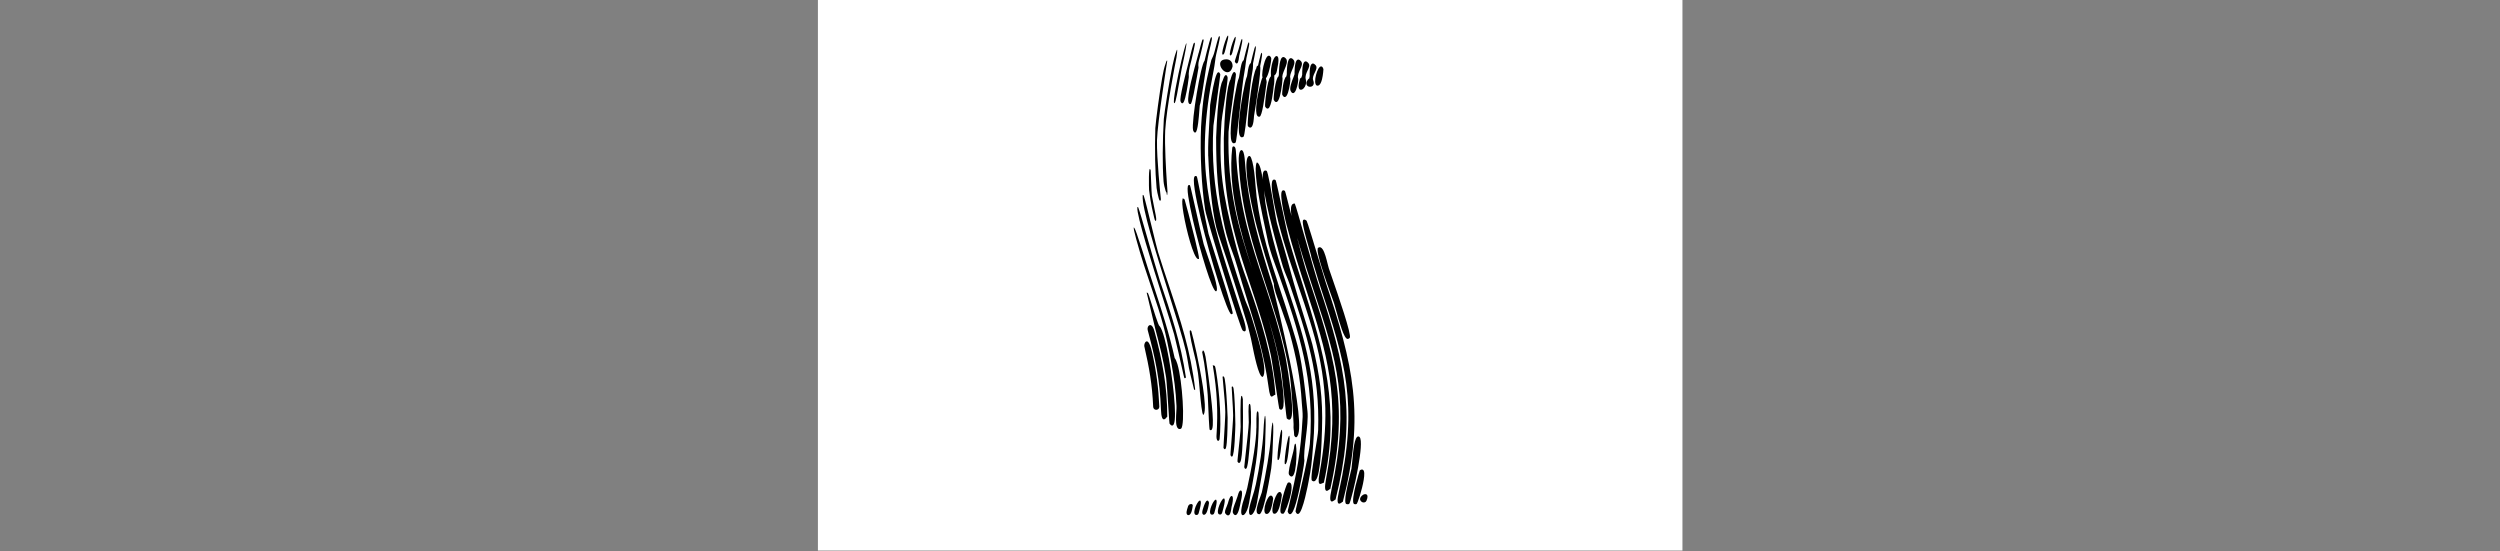 <svg xmlns="http://www.w3.org/2000/svg" xmlns:xlink="http://www.w3.org/1999/xlink" width="2640" zoomAndPan="magnify" viewBox="0 0 1980 436.5" height="582" preserveAspectRatio="xMidYMid meet" version="1.2"><rect x="0" y="0" width="1980" height="436.5" fill="#808080" stroke="none"/><defs><clipPath id="56c8726bd2"><path d="M 647.785 0 L 1332.5 0 L 1332.5 436 L 647.785 436 Z M 647.785 0 "/></clipPath></defs><g id="147b4f92a4"><g clip-rule="nonzero" clip-path="url(#56c8726bd2)"><path style=" stroke:none;fill-rule:nonzero;fill:#ffffff;fill-opacity:1;" d="M 647.785 560.555 L 1332.5 560.555 L 1332.5 -124.16 L 647.785 -124.16 Z M 647.785 560.555 "/></g><path style=" stroke:none;fill-rule:nonzero;fill:#000000;fill-opacity:1;" d="M 1072.484 399.176 C 1072.324 399.098 1072.191 398.965 1072.086 398.805 C 1070.977 397.195 1072.141 390.723 1073.621 384.594 C 1075.074 378.543 1076.844 372.785 1076.922 372.652 C 1076.949 372.602 1077 372.547 1077.055 372.496 C 1077.977 371.859 1078.719 371.703 1079.301 371.992 C 1080.066 372.363 1080.434 373.395 1080.488 374.898 C 1080.539 376.273 1080.383 378.043 1080.066 380.023 C 1078.824 387.871 1075.125 398.91 1074.387 399.203 C 1074.043 399.336 1073.727 399.387 1073.434 399.387 C 1073.145 399.387 1072.879 399.309 1072.562 399.203 L 1072.484 399.203 Z M 976.168 52.75 C 975.164 56.633 973.133 57.586 971.148 57.082 C 969.91 56.766 968.691 55.812 967.82 54.625 C 966.922 53.438 966.344 52.012 966.344 50.715 C 966.344 48.684 967.688 46.992 971.336 46.992 C 971.469 46.992 971.574 46.992 971.703 46.992 C 973.133 47.098 974.266 47.703 975.031 48.629 C 975.801 49.555 976.195 50.797 976.195 52.168 C 976.195 52.301 976.195 52.461 976.195 52.645 L 976.195 52.723 Z M 908.121 231.879 C 908.438 231.617 908.809 231.75 909.309 232.328 L 909.23 232.383 C 909.23 232.383 909.309 232.488 909.336 232.566 C 909.387 232.566 909.414 232.566 909.414 232.621 L 909.387 232.621 C 909.812 233.492 910.391 235.395 911.156 237.797 C 913.484 245.219 917.445 257.902 918.289 258.219 L 918.477 258.352 C 923.152 263.898 929.176 299.875 930.391 321.062 C 930.652 325.684 930.68 329.648 930.414 332.395 C 930.125 335.406 929.438 337.148 928.223 337.043 C 927.641 336.992 926.98 336.516 926.27 335.512 C 926.164 335.355 925.898 331.34 925.555 325.977 C 924.922 316.309 923.996 302.121 923.574 299.137 C 922.598 292.559 921.328 286.141 919.848 279.773 C 918.371 273.406 916.73 267.066 915.043 260.648 C 914.328 257.98 908.121 231.879 908.172 231.855 Z M 909.07 232.727 L 909.043 232.727 Z M 947.059 285.824 C 947.004 285.531 946.766 284.582 946.449 283.234 C 944.945 277.051 941.379 262.469 942.461 261.73 C 942.777 261.52 943.121 261.625 943.492 262.18 L 943.543 262.312 C 945.156 267.699 950.07 289.098 952.66 306.164 C 954.242 316.676 954.93 325.605 953.398 328.273 L 953.293 328.484 L 953.055 328.484 C 951.973 328.566 951.02 318.184 950.176 308.832 C 949.672 303.152 949.199 297.867 948.828 295.676 C 948.59 294.25 948.324 292.691 948.062 291.16 C 947.746 289.391 947.402 287.539 947.086 285.824 Z M 912.32 155.062 C 914.25 165.734 915.438 170.039 915.676 172.762 C 915.859 174.77 915.543 175.348 914.855 174.664 C 914.672 174.477 914.406 173.633 914.062 172.23 C 913.191 168.43 911.449 161.98 910.074 150.57 C 909.969 149.594 909.441 128.645 911.344 134.984 C 911.422 135.25 911.949 152.605 912.293 155.062 Z M 915.492 174.055 C 915.648 174.215 915.57 174.105 915.41 173.895 C 915.438 173.977 915.465 174.027 915.492 174.055 Z M 939.16 277.949 C 937.02 268.469 931.395 250.582 925.316 231.273 C 915.387 199.73 904.262 164.359 905.004 154.98 L 905.055 154.348 L 905.637 154.613 C 905.637 154.613 905.742 154.77 905.848 155.035 L 905.902 155.035 C 905.902 155.035 905.902 155.141 905.902 155.141 C 906.824 157.703 909.625 169.195 912.242 179.945 C 914.488 189.164 916.602 197.805 917.156 199.598 C 920.035 208.871 922.965 217.695 925.844 226.281 C 934.801 253.094 943.07 277.871 946.609 308.621 L 945.738 308.727 C 945.633 308.094 945.023 305.555 944.258 302.57 C 943.227 298.449 941.984 293.406 941.562 291.027 C 941.406 290.074 941.219 288.992 941.035 287.91 C 940.48 284.582 939.871 281.016 939.188 277.977 Z M 938.234 299.531 C 937.918 299.508 937.652 298.316 937.23 296.363 C 935.516 288.73 930.84 268.043 929.914 264.797 C 928.488 259.672 925.211 249.34 921.328 237.137 C 912.293 208.738 900.09 170.328 900.777 164.387 L 900.828 163.988 L 901.227 163.988 C 901.227 163.988 901.383 164.148 901.516 164.465 L 901.676 164.465 C 901.676 164.465 901.676 164.676 901.676 164.809 C 902.68 167.426 905.137 176.008 907.961 185.836 C 912.16 200.445 917.156 217.852 918.555 222.027 C 922.914 234.918 927.113 247.387 930.707 259.988 C 934.301 272.613 937.309 285.426 939.266 299.031 L 939.133 299.031 C 939.055 299.27 938.844 299.531 938.34 299.559 L 938.262 299.559 Z M 927.59 286.723 C 923.258 262.707 920.379 252.906 912.453 229.398 C 908.016 216.215 903.551 203.035 899.824 189.164 C 898.82 185.465 898.32 183.406 898.16 182.508 C 897.578 179.285 898.055 179.523 899.219 182.137 C 899.457 182.668 899.852 183.723 900.301 185.043 C 902.07 190.09 904.977 199.23 905.082 199.52 C 907.75 208.316 910.656 217.113 913.535 225.91 C 919.797 244.957 926.031 264.004 930.363 283.605 C 931.129 284.5 931.844 286.141 932.504 288.332 C 934.512 295.043 936.043 307.062 936.676 317.734 C 937.336 328.484 937.047 337.941 935.461 339.422 C 935.328 339.555 935.195 339.633 935.039 339.66 C 933.426 340.137 932.477 339.211 931.949 337.469 C 931.129 334.773 931.418 330.016 931.633 326.16 C 931.738 324.312 931.844 322.648 931.789 321.59 C 931.523 315.516 930.996 309.781 930.285 304.078 C 929.57 298.398 928.645 292.691 927.59 286.695 Z M 975.641 306.242 C 975.641 306.242 975.801 306.109 975.906 306.086 C 976.434 305.953 976.805 306.664 977.016 308.039 C 977.199 309.121 977.359 310.629 977.488 312.426 C 978.148 320.641 978.441 334.691 978.414 336.227 L 978.414 336.305 C 978.363 338.234 977.887 360.844 975.852 361.586 C 975.352 361.77 974.902 361.398 974.531 360.344 C 974.453 360.16 974.742 356.383 975.141 351.469 C 975.801 343.121 976.699 331.418 976.645 329.016 C 976.566 324.785 976.301 320.586 976.035 316.387 C 975.824 313.164 975.641 309.941 975.508 306.641 L 975.508 306.453 C 975.508 306.453 975.641 306.32 975.641 306.32 Z M 941.984 46.887 C 943.438 40.836 944.523 36.848 945.078 35.129 C 945.367 34.258 945.656 33.836 945.922 33.836 C 946.32 33.836 946.449 34.336 946.293 35.367 C 946.027 37.113 945.184 41.047 943.703 47.336 C 943.492 48.234 943.227 49.238 942.988 50.188 C 942.012 53.992 941.141 57.348 941.535 61.098 C 941.535 61.152 940.297 71.32 938.738 77.266 C 938.367 78.664 937.996 79.852 937.602 80.621 C 937.098 81.648 936.52 82.074 935.859 81.648 C 935.539 81.438 935.25 80.988 934.984 80.25 C 934.086 77.609 938.527 60.438 940.824 51.48 C 941.352 49.422 941.773 47.809 941.984 46.887 Z M 968.48 298.188 C 968.48 298.188 968.641 298.078 968.719 298.078 C 969.301 297.949 969.723 298.793 970.016 300.301 C 970.25 301.539 970.488 303.309 970.699 305.398 C 971.652 314.562 972.285 329.676 972.285 330.891 C 972.285 332.023 972.234 343.859 971.598 350.648 C 971.441 352.207 971.281 353.5 971.043 354.348 C 970.727 355.59 970.25 356.09 969.59 355.59 C 969.379 355.43 969.195 355.113 968.984 354.609 C 968.93 354.48 969.062 352.629 969.223 349.855 C 969.672 342.617 970.516 329.066 970.438 326.371 C 970.277 320.191 969.695 314.219 969.141 308.223 C 968.824 305.027 968.535 301.805 968.297 298.609 L 968.297 298.371 C 968.297 298.371 968.48 298.211 968.48 298.211 Z M 930.02 81.703 C 928.461 81.121 932.766 60.383 935.75 47.758 C 936.598 44.191 937.336 41.258 937.785 39.621 C 939.637 32.965 940.27 32.012 938.977 39.566 C 938.633 41.523 937.707 46.172 935.883 54.52 C 935.699 55.391 935.195 58.113 934.617 61.52 C 933.875 65.719 932.953 70.949 932.16 75.02 C 931.395 78.957 930.652 81.809 930.125 81.703 Z M 965.918 347.824 C 965.707 348.457 965.469 348.852 965.207 349.012 C 964.914 349.223 964.625 349.195 964.359 349.012 C 964.176 348.906 964.016 348.695 963.887 348.43 C 963.57 347.77 963.355 346.555 963.438 345.445 C 964.098 335.434 964.23 326.688 963.781 317.867 C 963.332 309.043 962.301 300.168 960.637 289.969 L 960.504 289.125 L 961.27 289.52 C 961.27 289.52 961.43 289.574 961.508 289.574 C 962.195 289.574 962.379 289.574 963.094 293.852 C 964.441 301.91 965.656 312.582 966.211 323.148 C 966.66 331.918 966.688 340.609 965.918 347.742 Z M 921.75 94.223 C 922.305 87.965 925.977 64.824 928.539 52.328 C 929.07 49.688 929.57 47.492 929.965 46.066 C 930.336 44.719 930.812 42.844 931.445 41.258 C 933.297 35.262 931.789 45.539 931.738 45.723 C 930.707 50.902 923.812 85.77 922.836 103.496 C 922.332 115.039 923.496 134.824 924.18 144.996 C 924.312 146.953 924.445 148.59 924.523 149.727 C 924.578 150.41 924.605 151.02 924.629 151.496 L 924.656 151.496 C 924.656 152.949 924.367 157.094 923.863 152.445 C 923.863 152.445 923.625 152.207 923.496 151.969 C 923.363 151.758 923.23 151.414 923.098 150.992 C 922.492 149.25 921.699 145.84 921.539 143.676 C 921.039 136.992 920.852 129.199 920.879 121.246 C 920.906 111.844 921.277 102.254 921.75 94.223 Z M 952.738 278.398 C 952.738 278.398 952.578 278.348 952.527 278.32 L 952.578 278.453 Z M 952.527 278.32 C 952.527 278.32 952.473 278.293 952.445 278.27 L 952.316 278.215 C 952.395 277.977 952.527 277.688 952.844 277.605 C 953.293 277.5 953.898 278.32 954.797 282.625 C 954.852 282.941 959.156 310.363 960.32 327.27 C 960.582 331.102 960.688 334.402 960.531 336.754 C 960.371 339.367 959.844 340.848 958.785 340.715 C 958.551 340.691 958.34 340.586 958.074 340.398 C 957.703 340.109 957.121 326.609 956.781 318.605 C 956.648 315.543 956.543 313.297 956.516 312.953 C 956.012 306.93 955.539 301.277 954.852 295.676 C 954.164 290.051 953.293 284.477 952.078 278.609 L 952.527 278.48 L 952.473 278.348 Z M 952.445 278.27 C 952.445 278.27 952.395 278.188 952.445 278.188 C 952.578 278.137 952.34 278.242 952.316 278.242 L 952.445 278.293 Z M 915.016 101.488 C 915.387 95.758 918.316 73.672 920.43 61.707 C 921.195 57.32 921.961 53.488 923.469 49.422 C 923.918 47.836 924.523 47.547 924.445 48.285 C 924.473 48.258 916.73 96.629 916.336 111.129 C 916.098 125.766 919.059 154.348 919.398 157.543 L 919.398 157.836 C 919.398 157.836 919.426 157.914 919.426 157.914 C 919.398 158.258 919.32 158.496 919.242 158.652 C 918.871 159.207 918.504 159.051 918.16 158.336 C 918.027 158.047 917.867 157.598 917.711 157.043 C 917.023 154.691 916.152 150.281 916.02 148.879 C 915.41 142.195 915.043 134.668 914.883 127.035 C 914.699 118.238 914.777 109.336 915.016 101.516 Z M 1000.578 342.988 C 1000.867 337.203 1001.105 333.98 1001.266 332.66 C 1001.793 327.984 1002.164 328.434 1002.375 332.555 C 1002.426 333.371 1002.426 334.984 1002.402 337.043 C 1002.32 344.891 1001.848 359.473 1001.238 364.043 C 1000.207 371.57 998.965 378.465 997.727 385.438 C 996.984 389.508 996.246 393.574 995.559 397.906 C 994.82 402.371 993.367 405.594 992.098 406.996 C 991.57 407.578 991.066 407.867 990.594 407.867 C 990.039 407.867 989.641 407.496 989.402 406.758 C 989.035 405.516 989.191 402.953 990.301 398.805 C 990.832 396.797 991.41 395.027 991.965 393.258 C 992.863 390.457 993.789 387.605 994.66 383.512 C 996.035 377.094 997.434 369.43 998.543 361.797 C 999.496 355.219 1000.262 348.695 1000.578 343.016 Z M 968.27 43.238 C 967.348 42.738 968.93 36.82 970.305 32.832 C 970.754 31.512 971.176 30.402 971.469 29.793 C 972.445 27.707 972.973 27.441 972.684 29.953 C 972.602 30.691 972.207 32.383 971.414 35.395 C 971.359 35.633 971.254 36.082 971.125 36.664 C 970.832 37.957 970.438 39.805 969.988 41.18 C 969.566 42.527 969.012 43.477 968.352 43.266 L 968.27 43.266 Z M 995.082 338.84 C 994.977 332.605 995.109 328.777 995.32 327.137 C 995.453 326.109 995.742 325.684 996.168 325.816 C 996.43 325.898 996.641 326.398 996.746 327.297 C 996.957 329.172 997.066 333.348 996.852 339.5 C 996.695 344.281 996.484 348.719 996.168 353.133 C 995.848 357.57 995.375 362.008 994.66 366.762 C 993.711 373.184 992.602 379.363 991.492 385.547 C 990.727 389.773 989.984 394 989.297 398.145 C 988.559 402.559 987.133 405.781 985.863 407.152 C 985.336 407.734 984.832 408.027 984.359 408.027 C 983.828 408.027 983.406 407.656 983.195 406.891 C 982.824 405.621 983.012 402.953 984.148 398.648 C 984.598 396.957 985.07 395.559 985.574 394.078 C 986.312 391.91 987.105 389.641 987.844 386.312 C 989.457 379.047 991.621 368.453 993.156 358.336 C 994.238 351.125 995.031 344.152 995.031 338.895 Z M 951.207 100.883 C 951.891 89.863 952.578 82.02 953.77 74.172 C 954.957 66.328 956.672 58.457 959.395 47.465 C 959.422 47.336 959.527 47.098 959.711 46.754 C 960.215 45.723 961.242 43.582 961.879 41.047 C 963.438 34.918 964.414 31.434 964.914 29.953 C 965.391 28.5 965.812 28.289 966.129 29.16 C 966.184 29.32 966.129 29.848 966.023 30.664 C 965.656 32.777 964.652 37.297 963.25 42.977 C 962.906 44.348 962.617 46.41 962.328 48.684 C 962.012 51.008 961.668 53.488 961.219 55.602 C 945.766 131.816 957.73 168.797 978.812 234.02 C 980.133 238.113 981.504 242.34 982.906 246.699 L 982.906 246.754 C 983.25 247.652 987.898 260.25 986.367 262.102 C 985.918 262.629 985.203 262.602 984.172 261.73 C 983.273 260.992 977.305 242.633 970.965 222.184 C 963.305 197.566 955.09 169.855 954.535 166.445 C 953.055 157.305 952.023 146.238 951.469 135.062 C 950.863 123.098 950.781 110.973 951.23 100.961 Z M 989.008 333.875 C 988.719 327.219 988.797 323.121 988.953 321.328 C 989.059 320.27 989.352 319.793 989.773 319.898 C 990.062 319.98 990.277 320.48 990.406 321.434 C 990.672 323.414 990.883 327.824 990.805 334.402 C 990.805 335.672 989.984 353.715 988.719 363.961 C 988.426 366.234 988.137 368.137 987.793 369.406 C 987.371 371.07 986.789 371.781 986.051 371.148 C 985.836 370.965 985.625 370.566 985.441 369.961 C 985.387 369.801 985.707 366.973 986.18 362.934 C 987.266 353.609 989.086 337.652 989.035 334.457 L 989.035 333.82 Z M 956.227 39.227 C 957.465 34.418 958.258 31.695 958.68 30.559 C 959.129 29.293 959.527 29.16 959.844 29.953 C 959.898 30.109 959.871 30.559 959.766 31.246 C 959.473 33.043 958.656 36.82 957.465 41.445 C 956.438 45.512 954.984 55.129 953.609 64.16 C 952.211 73.488 950.887 82.203 950.203 83.578 C 950.176 83.633 950.07 84.898 949.938 86.75 C 949.516 92.641 948.668 104.129 946.793 104.922 C 946.188 105.188 945.605 104.766 945.051 103.469 C 944.996 103.363 944.945 103.207 944.918 103.074 C 944.152 99.879 945.738 86.43 947.879 73.672 C 949.938 61.336 952.527 49.605 954.004 48.129 C 954.348 46.727 954.691 45.273 955.062 43.742 C 955.434 42.262 955.801 40.758 956.199 39.227 Z M 984.332 316.043 C 984.332 316.043 984.809 341.191 983.855 355.879 C 983.645 359.129 983.355 361.875 982.984 363.75 C 982.535 365.969 981.875 367.055 980.926 366.551 C 980.633 366.395 980.371 366.074 980.078 365.547 C 980 365.391 980.211 363.328 980.527 360.289 C 981.266 353.266 982.59 340.953 982.59 338.129 L 982.59 337.996 C 982.535 336.016 982.086 313.664 983.273 313.508 C 983.699 313.453 984.043 314.195 984.305 315.992 Z M 949.355 41.945 C 950.703 36.664 951.602 33.52 952.051 32.199 C 952.422 31.141 952.789 30.879 953.16 31.328 C 953.293 31.484 953.293 31.961 953.16 32.699 C 952.895 34.418 952.078 38.168 950.781 43.398 C 950.547 44.348 950.309 45.195 950.098 45.988 C 949.328 48.684 948.801 50.609 949.223 53.57 C 949.223 53.648 947.137 66.012 945.395 74.41 C 944.469 78.875 943.543 82.309 942.938 82.414 C 941.934 82.602 941.379 81.941 941.141 80.645 C 940.137 75.07 945.633 55.285 948.195 46.066 C 948.723 44.191 949.117 42.766 949.305 41.945 Z M 952.5 31.883 C 952.5 31.883 952.422 31.801 952.5 31.883 Z M 1024.801 355.141 C 1025.094 352.418 1025.516 351.309 1025.965 351.363 C 1026.598 351.441 1027.02 357.332 1026.703 363.488 C 1026.387 369.535 1025.488 375.902 1023.691 377.145 C 1022.848 377.727 1021.922 377.461 1020.918 375.98 C 1019.941 374.582 1021.895 367 1023.375 361.242 C 1024.09 358.441 1024.695 356.09 1024.801 355.141 Z M 991.887 44.586 C 992.758 41.02 993.262 39.117 993.523 38.328 C 994.344 35.816 994.66 36.027 994.609 38.223 C 994.609 38.512 994.527 39.117 994.395 39.938 C 993.949 42.711 992.918 47.914 992.414 50.137 L 992.414 50.188 C 992.414 50.848 992.414 54.23 991.992 56.133 C 991.094 60.332 989.746 72.113 988.453 83.367 C 987.027 95.863 985.652 107.75 984.887 108.277 C 984.305 108.672 983.777 108.805 983.301 108.727 C 982.191 108.516 981.559 107.113 981.293 104.871 C 981.055 102.809 981.082 99.984 981.293 96.734 C 982.219 83.234 986.473 62.523 987.344 61.203 C 987.633 60.781 987.844 59.273 988.109 57.531 C 988.559 54.469 989.113 50.77 990.617 50.004 L 991.227 47.387 C 991.41 46.594 991.621 45.695 991.914 44.562 Z M 1017.723 367.633 C 1016.875 367.293 1018.066 357.621 1019.203 351.469 C 1019.547 349.594 1019.863 348.035 1020.102 347.188 C 1020.84 344.598 1021.316 344.23 1021.395 347.188 C 1021.395 348.246 1021.262 350.703 1020.785 355.168 C 1020.707 355.906 1020.391 359.023 1019.941 361.902 C 1019.465 365.02 1018.754 367.871 1017.801 367.66 L 1017.723 367.66 Z M 986.473 41.574 C 987.422 37.879 987.977 35.844 988.27 35.023 C 988.98 32.965 989.324 33.098 989.379 34.812 C 989.379 35.051 989.324 35.578 989.191 36.293 C 988.797 38.645 987.871 43.188 987.16 46.094 C 987.027 46.648 986.867 47.969 986.684 49.578 C 986.418 51.801 986.102 54.547 985.68 56.582 C 984.621 61.492 983.012 76.551 981.586 89.84 C 980.289 101.938 979.129 112.582 978.547 112.98 C 977.965 113.375 977.438 113.535 976.961 113.457 C 975.824 113.27 975.164 111.789 974.875 109.414 C 974.609 107.223 974.609 104.234 974.82 100.801 C 975.668 86.324 979.945 63.949 980.926 62.445 C 981.266 61.918 981.586 59.883 981.953 57.504 C 982.59 53.465 983.355 48.523 984.992 47.68 L 985.707 44.746 C 985.969 43.664 986.234 42.605 986.496 41.602 Z M 1012.016 364.332 C 1011.223 364.016 1012.332 353.555 1013.391 347.004 C 1013.707 345.074 1013.996 343.465 1014.207 342.566 C 1014.895 339.816 1015.371 339.395 1015.477 342.461 C 1015.504 343.465 1015.398 345.816 1015.055 350.043 C 1014.977 350.859 1014.656 354.504 1014.207 357.887 C 1013.996 359.523 1013.734 361.082 1013.469 362.219 C 1013.152 363.594 1012.703 364.438 1012.148 364.387 L 1012.016 364.387 Z M 980.844 39.461 C 981.875 35.5 982.508 33.332 982.801 32.461 C 983.594 30.191 983.938 30.348 983.91 32.25 C 983.91 32.516 983.828 33.07 983.699 33.836 C 983.25 36.371 982.164 41.312 981.426 44.297 L 981.426 44.402 C 981.348 45.246 980.926 49.711 979.762 50.215 C 979.207 50.453 978.598 50.109 977.992 48.762 C 977.859 48.469 978.812 45.617 979.656 43.082 C 980.211 41.418 980.711 39.887 980.82 39.461 Z M 1006.441 347.426 C 1006.812 342.012 1007.102 339 1007.289 337.73 C 1007.895 333.371 1008.266 333.848 1008.422 337.785 C 1008.449 338.707 1008.422 340.426 1008.422 342.594 C 1008.238 351.07 1007.5 366.711 1006.84 370.699 L 1006.84 370.805 C 1006.469 373.078 1001.211 407.074 997.434 407.258 C 995.957 407.34 995.32 406.336 995.242 404.75 C 995.109 401.766 997.039 396.48 998.332 392.969 C 998.836 391.594 999.23 390.512 999.363 389.957 C 1000.629 384.566 1002.375 375.691 1003.855 366.922 C 1005.07 359.684 1006.074 352.523 1006.469 347.453 Z M 974.293 43.848 C 973.367 43.348 974.875 37.613 976.223 33.73 C 976.672 32.438 977.094 31.328 977.383 30.746 C 978.363 28.711 978.863 28.422 978.598 30.879 C 978.52 31.59 978.148 33.227 977.359 36.188 C 977.305 36.426 977.199 36.875 977.066 37.43 C 976.805 38.672 976.406 40.441 975.984 41.789 C 975.562 43.16 975.008 44.113 974.348 43.902 L 974.266 43.902 Z M 997.25 48.02 C 997.91 45.246 998.305 43.742 998.516 43.109 C 999.18 41.258 999.496 41.391 999.574 43.027 C 999.574 43.266 999.547 43.742 999.469 44.348 C 999.203 46.438 998.492 50.371 998.043 52.434 C 999.02 55.867 994.871 81.387 993.551 89.523 C 993.312 90.949 993.18 91.848 993.156 91.953 L 993.156 92.164 C 993.074 93.43 992.785 99.27 991.121 100.695 C 990.383 101.328 989.457 101.25 988.348 99.93 C 987.738 99.215 988.93 84.766 990.777 72.219 C 992.02 63.738 993.578 56.078 995.004 54.07 C 995.004 54.07 995.031 53.938 995.059 53.781 C 995.137 53.145 995.27 52.273 996.352 51.906 L 996.484 51.375 C 996.746 50.215 997.012 49.051 997.25 48.023 Z M 940.586 407.84 C 938.977 406.891 940.004 403.879 940.77 401.578 C 940.957 401.051 941.113 400.574 941.219 400.152 C 941.219 400.152 941.645 400.234 941.645 400.234 L 941.695 399.996 C 941.695 399.996 941.695 399.914 941.695 399.891 L 941.617 399.758 C 941.879 399.625 942.41 399.359 942.938 399.254 C 943.703 399.098 944.441 399.203 944.68 400.18 C 944.68 400.18 944.418 403.164 943.652 405.359 C 943.438 405.992 943.148 406.547 942.832 406.996 C 942.488 407.496 942.066 407.84 941.562 407.945 C 941.273 408 940.98 408 940.664 407.895 L 940.586 407.895 Z M 941.668 400.234 C 941.668 400.234 941.75 400.207 941.801 400.18 C 941.773 400.125 941.75 400.074 941.723 400.02 L 941.645 400.234 Z M 941.695 399.914 C 941.695 399.914 941.695 399.809 941.773 399.836 C 941.934 399.891 941.645 399.785 941.617 399.785 Z M 965.418 407.34 C 963.887 406.441 964.574 402.98 965.762 399.969 C 966.449 398.277 967.266 396.691 967.98 395.82 C 969.062 394.449 969.91 394.262 970.016 396.191 C 970.094 397.512 969.566 400.445 968.031 405.805 C 967.875 406.387 967.609 406.891 967.215 407.207 C 966.793 407.551 966.238 407.629 965.469 407.363 L 965.391 407.363 Z M 938.207 158.02 C 938.684 159.184 943.043 175.664 946.238 188.715 C 948.246 196.984 949.805 203.906 949.594 204.805 L 949.543 205.094 L 949.25 205.148 C 949.066 205.172 948.883 205.148 948.695 205.094 C 947.004 204.512 944.68 198.832 942.539 191.57 C 940.426 184.41 938.422 175.691 937.285 168.797 C 936.387 163.41 936.043 159.129 936.598 157.543 L 936.781 157.016 L 938.051 157.809 L 938.234 158.02 Z M 959.211 407.473 C 957.758 406.625 958.312 403.508 959.422 400.734 C 960.055 399.125 960.875 397.59 961.562 396.746 C 962.617 395.426 963.461 395.238 963.594 397.09 C 963.676 398.305 963.227 401.051 961.797 406.02 C 961.641 406.625 961.348 407.074 960.953 407.363 C 960.531 407.656 959.977 407.734 959.289 407.496 L 959.211 407.496 Z M 953 407.602 C 951.551 406.758 952.367 404.117 952.789 402.902 L 952.922 402.504 L 953.133 401.793 C 953.133 401.793 953.188 401.633 953.188 401.633 C 953.449 400.789 954.773 396.773 956.066 396.48 C 956.699 396.348 957.227 396.797 957.547 398.25 C 957.547 398.25 957.07 401.977 956.145 404.617 C 955.883 405.359 955.562 406.043 955.223 406.574 C 954.824 407.152 954.375 407.551 953.875 407.684 C 953.609 407.734 953.344 407.734 953.082 407.629 L 953 407.629 Z M 946.793 407.707 C 945.367 406.863 945.871 403.93 946.898 401.289 C 947.535 399.73 948.324 398.227 949.012 397.406 C 950.07 396.137 950.914 395.926 951.074 397.723 C 951.18 398.91 950.758 401.527 949.383 406.309 L 949.305 406.547 C 949.117 407.047 948.855 407.445 948.484 407.656 C 948.09 407.895 947.613 407.973 947.059 407.789 L 946.875 407.734 L 946.793 407.734 Z M 956.887 123.598 C 956.699 114.934 957.176 106.719 957.676 98.582 C 957.996 93.457 958.285 88.332 958.418 83.207 C 958.418 83.129 960.238 70.238 962.246 62.762 C 962.723 61.02 963.199 59.539 963.676 58.59 C 964.281 57.348 964.941 56.871 965.656 57.453 C 965.973 57.715 966.238 58.219 966.473 59.062 C 966.527 59.25 965.312 67.941 964.043 77.289 C 962.617 87.672 961.086 98.82 961.031 99.586 C 959.555 125.738 961.773 148.191 966.395 170.145 C 971.02 192.125 978.07 213.625 986.262 237.93 C 986.605 238.934 987.078 240.043 987.633 241.336 C 988.453 243.238 989.43 245.484 990.328 248.285 C 990.566 249.023 990.938 250.238 991.41 251.719 C 995.188 263.738 1004.621 293.668 1000.184 298.344 L 1000.023 298.527 L 999.785 298.477 C 996.746 297.949 993.262 280.617 991.57 272.113 C 991.199 270.289 990.91 268.863 990.75 268.148 C 990.355 266.461 989.934 264.715 989.484 262.895 C 989.059 261.176 988.613 259.434 988.164 257.688 C 984.41 245.168 980.711 233.309 976.883 221.445 C 973.051 209.559 969.062 197.645 964.73 184.992 C 962.695 179.047 961.086 170.094 959.898 160.555 C 958.207 147.27 957.281 132.793 956.938 123.598 Z M 979.922 393.785 C 980.582 391.117 981.266 389.535 981.82 388.875 C 982.219 388.426 982.59 388.32 982.957 388.504 C 983.25 388.664 983.461 389.004 983.594 389.559 C 983.828 390.801 983.672 393.336 982.773 396.902 C 982.746 397.035 982.695 397.301 982.613 397.723 C 982.164 400.18 980.977 406.703 979.074 407.789 C 978.258 408.238 977.41 407.945 976.566 406.414 C 975.695 404.855 977.383 400.551 978.68 397.195 C 979.234 395.77 979.707 394.527 979.895 393.785 Z M 975.27 248.891 C 972.391 249.078 958.867 205.703 951.102 173.578 C 948.906 164.543 947.164 156.41 946.238 150.387 C 945.289 144.176 945.211 140.137 946.449 139.477 C 946.875 139.266 947.348 139.344 947.879 139.715 C 948.09 139.844 949.355 146.316 950.941 154.375 C 953.344 166.578 956.461 182.508 957.176 185.23 C 957.492 186.418 959.5 192.758 962.141 200.973 C 968.059 219.543 977.016 247.625 976.273 248.363 C 976.117 248.523 975.957 248.629 975.801 248.707 C 975.641 248.785 975.508 248.812 975.324 248.867 L 975.246 248.867 Z M 972.473 398.676 C 973.238 395.715 974.004 394 974.609 393.285 C 975.008 392.809 975.402 392.703 975.773 392.891 C 976.062 393.047 976.273 393.418 976.379 394 C 976.594 395.293 976.355 397.934 975.375 401.527 C 975.352 401.66 975.297 401.949 975.246 402.348 C 975.035 403.957 974.637 406.969 973.477 407.895 C 972.707 408.473 971.758 408.344 970.57 406.809 C 969.617 405.594 970.57 403.43 971.469 401.316 C 971.863 400.363 972.258 399.441 972.473 398.676 Z M 963.066 230.691 C 960.133 230.93 950.465 198.887 944.812 174.344 C 943.148 167.105 941.828 160.531 941.113 155.641 C 940.375 150.598 940.32 147.242 941.301 146.633 C 941.645 146.422 942.012 146.449 942.461 146.738 C 942.672 146.871 944.285 153.977 946.238 162.668 C 949.012 175.031 952.527 190.672 953.32 193.34 C 953.688 194.605 954.613 197.273 955.75 200.629 C 959.5 211.512 965.684 229.449 963.277 230.641 L 963.121 230.691 Z M 981.055 127.824 C 980.949 123.941 981.398 121.168 982.035 119.875 C 982.352 119.266 982.719 118.922 983.168 118.871 C 983.617 118.844 984.043 119.109 984.41 119.742 C 985.125 120.957 985.758 123.758 986.023 128.484 C 988.504 164.227 998.227 195.242 1007.844 225.855 C 1009.586 233.309 1036.582 339.477 1026.836 346.238 C 1026.227 346.5 1025.594 346.133 1024.988 344.785 C 1024.934 344.68 1024.906 344.02 1024.883 343.121 C 1024.801 340.504 1024.301 339.949 1024.512 336.488 L 1024.512 335.805 C 1024.273 331.312 1023.137 306.137 1021.023 293.801 C 1016.797 269.047 1009.613 247.203 1002.508 225.539 C 992.547 195.215 982.668 165.207 981.055 127.824 Z M 975.984 117.207 C 976.145 115.832 975.852 117.074 976.062 116.598 C 976.59 115.461 978.02 115.781 978.469 117.496 C 978.863 118.977 978.836 119.953 979.262 126.398 C 981.93 165.945 991.254 193.895 1000.895 222.766 C 1007.051 241.23 1013.336 260.066 1018.094 282.547 C 1018.305 283.551 1022.477 306.375 1023.242 320.641 C 1023.43 324.074 1023.43 327.031 1023.109 329.066 C 1022.77 331.363 1022 332.633 1020.68 332.344 C 1020.207 332.238 1019.676 331.918 1019.098 331.34 C 1018.938 331.18 1018.488 326.82 1017.855 321.008 C 1016.719 310.496 1015.082 295.148 1014.551 292.27 C 1011.988 278.109 1008.316 264.559 1004.195 251.27 C 1006.918 260.465 1009.531 270.184 1011.883 280.723 C 1012.203 282.125 1015.82 301.672 1016.535 314.008 C 1016.719 316.996 1016.719 319.582 1016.48 321.406 C 1016.191 323.465 1015.555 324.629 1014.422 324.469 C 1014.078 324.418 1013.68 324.23 1013.258 323.891 C 1013.047 323.703 1012.094 317.285 1010.906 309.387 C 1009.242 298.188 1007.129 284 1006.441 280.988 C 1001.898 260.648 996.035 242.949 990.277 225.672 C 980.422 196.059 971.02 167.715 969.512 129.488 L 969.512 128.828 C 969.355 122.359 969.195 115.938 969.246 109.441 C 969.406 104.527 969.961 89.707 971.309 77.953 C 972.102 71.004 973.184 65.113 974.637 62.867 C 974.664 62.816 974.637 62.867 974.637 62.762 C 974.926 61.68 976.035 57.426 977.305 57.082 C 977.914 56.898 978.469 57.32 978.863 58.695 C 978.996 59.145 977.914 66.961 976.645 76.102 C 975.059 87.516 973.184 101.012 973 104.445 C 971.891 150.625 981.082 181.16 991.754 213.125 C 982.402 184.199 972.285 148.512 975.93 117.258 Z M 963.172 108.887 C 963.277 105.688 963.887 90.289 965.258 78.293 C 966.023 71.613 967.027 65.934 968.324 63.977 C 968.324 63.977 968.375 63.82 968.457 63.527 C 968.852 62.367 969.672 59.828 970.676 59.539 C 971.281 59.355 971.836 59.75 972.234 61.125 C 972.602 62.367 970.887 73.355 969.406 82.863 C 968.457 88.969 967.582 94.461 967.453 96.391 C 966.156 114.801 966.449 129.199 968.164 143.387 C 969.883 157.598 973.051 171.625 977.516 189.297 C 979.367 196.641 980.82 201.871 982.457 207.102 C 984.094 212.332 985.941 217.508 988.609 224.801 C 993.605 238.695 998.465 253.145 1002.32 267.832 C 1006.18 282.52 1009.059 297.445 1010.09 312.238 L 1010.09 312.609 C 1010.09 312.609 1009.77 312.715 1009.77 312.715 C 1009.27 312.848 1008.82 313.191 1008.422 313.48 C 1008.027 313.77 1007.684 314.035 1007.289 314.09 C 1006.23 314.219 1005.543 312.82 1004.699 306.48 C 1001.293 280.961 994.766 259.883 987.793 237.402 C 985.23 229.133 982.613 220.652 980.078 211.777 C 978.598 206.492 977.121 202.48 975.668 198.543 C 973.738 193.285 971.836 188.188 970.066 180.34 C 967.242 167.793 965.523 156.328 964.492 144.836 C 963.488 133.348 963.172 121.777 963.172 108.992 Z M 1041.047 266.617 C 1031.273 230.852 1017.379 201.184 1009.453 162.645 C 1008.266 156.883 1007.473 151.945 1007.262 148.402 C 1007.023 144.625 1007.5 142.355 1008.926 142.223 C 1009.32 142.195 1009.746 142.301 1010.219 142.594 C 1010.695 142.883 1013.441 155.879 1016.059 168.164 C 1018.094 177.777 1020.02 186.945 1020.629 189.059 C 1024.379 202.293 1028.367 214.867 1032.277 227.125 C 1048.152 278.004 1061.707 323.203 1048.496 382.27 C 1047.969 382.508 1047.52 382.613 1046.992 382.852 C 1046.488 383.09 1045.961 383.352 1045.461 383.273 C 1044.43 383.09 1043.875 381.477 1044.984 375.27 C 1048.473 356.168 1050.055 339.66 1049.66 323.23 C 1049.184 303.629 1046.016 284.766 1041.074 266.645 Z M 1016.242 211.832 C 1015.293 208.926 1005.52 175.164 1001.609 153.555 C 1001.422 152.578 1001.266 151.629 1001.105 150.703 C 1001.293 152.418 1001.449 154.059 1001.609 155.535 C 1001.848 157.836 1002.004 159.656 1002.164 160.715 C 1006.547 187.898 1013.973 210.402 1021.156 232.172 C 1033.043 268.203 1044.297 302.227 1040.02 352.234 C 1039.832 354.32 1039.699 356.117 1039.57 357.809 C 1038.961 365.414 1038.566 370.594 1036.453 381.055 L 1036.453 381.105 C 1036.188 382.508 1031.934 405.699 1028.316 406.996 C 1027.445 407.312 1026.676 406.758 1026.043 405.016 C 1025.992 404.828 1026.547 402.426 1027.445 398.594 C 1030.375 386.102 1036.875 358.391 1037.402 351.68 C 1039.383 326.688 1037.297 304.578 1032.676 282.918 C 1028.051 261.254 1020.84 240.016 1012.57 216.824 C 1011.594 214.074 1010.801 211.961 1010.09 210.035 C 1008.238 205.121 1006.891 201.5 1004.699 193.445 L 1004.594 193.023 C 1002.875 183.457 991.465 136.992 995.27 128.91 L 995.508 128.617 L 995.848 128.805 C 997.805 129.832 999.152 135.723 1000.102 142.25 C 1000.074 141.695 1000.051 141.141 1000.023 140.637 C 999.945 137.176 1000.551 135.09 1002.059 135.039 C 1002.375 135.039 1002.746 135.117 1003.141 135.301 C 1004.25 135.855 1006.973 151.969 1009.031 164.016 C 1010.035 169.961 1010.879 174.898 1011.25 176.434 C 1011.91 179.285 1013.734 185.387 1015.688 191.965 C 1019.941 206.23 1023.324 220.152 1027.734 234.418 C 1032.438 249.605 1038.566 269.367 1039.359 272.641 C 1042.289 284.738 1044.402 295.359 1045.699 306.086 C 1046.992 316.781 1047.441 327.586 1047.02 340.082 L 1046.965 341.613 C 1046.754 349.223 1046.066 375.242 1042.133 380.234 C 1041.258 381.344 1040.254 381.582 1039.094 380.656 C 1037.824 379.652 1039.781 368.004 1041.578 357.281 C 1042.766 350.066 1043.902 343.277 1043.98 340.559 C 1045.301 295.887 1035 265.402 1021.422 225.172 C 1019.863 220.547 1017.645 216.059 1016.27 211.777 Z M 1021.395 263.633 C 1020.523 260.543 1018.859 255.918 1017.301 251.562 C 1016.27 248.707 1015.293 245.988 1014.605 243.82 C 1014.184 242.578 1013.629 241.02 1012.969 239.328 C 1011.117 234.391 1008.793 228.184 1008.926 224.828 C 1008.926 224.828 1007.445 220.125 1005.387 213.652 C 1001.105 200.152 995.082 178.863 994.211 175.004 C 993.129 170.277 988.719 151.918 987.5 138.551 C 986.789 130.68 986.973 124.473 989.141 123.598 C 989.828 123.309 990.406 123.891 990.91 125.105 C 993.816 132.316 994.16 147.398 995.242 155.934 C 998.754 183.617 1006.125 205.859 1013.945 229.555 C 1016.664 237.77 1019.414 246.145 1022.133 255.074 C 1022.426 256.051 1022.82 257.32 1023.242 258.719 C 1025.094 264.742 1027.523 272.641 1028.684 277.82 C 1031.777 291.715 1033.336 305.953 1034.867 319.926 C 1035.078 321.801 1035.289 323.676 1035.5 325.66 C 1036.109 331.152 1035.156 339.051 1034.234 346.66 C 1033.359 353.766 1032.543 360.582 1033.07 364.836 C 1033.203 365.84 1029.926 386.391 1026.414 398.41 C 1025.594 401.184 1024.777 403.508 1023.984 405.039 C 1023.059 406.809 1022.105 407.629 1021.129 407.129 C 1020.656 406.863 1020.207 406.254 1019.836 405.227 C 1019.781 405.066 1020.02 403.984 1020.469 402.133 C 1027.469 372.523 1030.086 359.395 1031.695 330.203 C 1031.855 327.27 1031.117 320.719 1031.035 319.16 C 1030.453 309.121 1029.371 300.086 1027.762 291.133 C 1026.148 282.176 1024.035 273.328 1021.395 263.66 Z M 1012.863 59.039 C 1012.863 58.246 1012.941 47.68 1015.371 45.59 C 1016.215 44.879 1017.246 44.984 1018.488 46.438 C 1020.125 48.34 1018.754 51.641 1017.379 54.941 C 1016.27 57.609 1015.16 60.254 1015.766 61.836 C 1015.898 62.207 1015.133 70.949 1013.629 76.312 C 1013.258 77.633 1012.836 78.77 1012.359 79.562 C 1011.805 80.488 1011.172 80.961 1010.43 80.777 C 1009.875 80.645 1009.32 80.117 1008.793 79.086 L 1008.793 79.008 C 1008.609 78.586 1008.898 74.281 1009.586 69.973 C 1010.246 65.695 1011.277 61.363 1012.598 60.488 L 1012.887 59.012 Z M 1006.574 59.723 C 1006.574 59.723 1006.574 59.461 1006.574 59.117 C 1006.496 57.902 1006.363 55.34 1007.262 51.297 C 1008.027 47.914 1009.059 45.777 1009.957 44.906 C 1010.406 44.48 1010.855 44.324 1011.277 44.402 C 1011.699 44.508 1012.043 44.852 1012.254 45.434 C 1012.703 46.648 1012.703 49.133 1011.859 52.934 C 1011.754 53.359 1011.672 53.859 1011.594 54.414 C 1011.277 56.449 1010.879 58.879 1009.32 59.617 C 1009.191 60.383 1009.215 61.07 1009.242 61.891 C 1009.297 63.289 1009.348 65.141 1008.766 68.547 L 1008.715 69.023 C 1008.422 71.742 1007.102 84.422 1004.516 85.852 C 1003.695 86.301 1002.824 85.93 1001.977 84.344 L 1001.977 84.266 C 1001.766 83.789 1002.188 78.242 1003.008 72.695 C 1003.801 67.227 1005.016 61.652 1006.414 60.703 L 1006.629 59.699 Z M 999.945 61.281 C 999.18 59.828 1000.102 53.172 1001.66 48.684 C 1002.109 47.359 1002.637 46.199 1003.168 45.406 C 1003.773 44.48 1004.461 44.008 1005.199 44.137 C 1005.781 44.27 1006.336 44.824 1006.812 45.988 C 1007.051 46.57 1006.336 51.402 1005.227 55.602 C 1004.488 58.43 1003.562 60.992 1002.613 61.941 C 1002.48 62.074 1002.902 62.922 1003.035 63.766 C 1003.141 64.426 1003.219 64.98 1003.191 65.086 C 1003.062 65.852 1002.824 67.648 1002.508 69.945 C 1001.449 77.926 999.602 91.98 997.594 92.402 C 996.828 92.559 996.246 92.32 995.797 91.715 C 995.215 90.949 994.953 89.547 994.871 87.727 C 994.82 85.98 994.953 83.867 995.215 81.598 C 996.168 73.383 998.914 63 999.918 61.281 Z M 1037.27 60.359 C 1037.242 59.645 1036.953 52.328 1038.828 50.691 C 1039.621 50.004 1040.625 50.137 1041.973 51.641 C 1043.348 53.199 1042.395 55.234 1041.312 57.48 C 1040.359 59.484 1039.305 61.707 1040.07 63.633 C 1040.836 65.59 1040.547 66.938 1039.805 67.781 C 1039.145 68.52 1038.117 68.836 1037.164 68.707 C 1036.215 68.602 1035.316 68.07 1034.895 67.148 C 1034.445 66.168 1034.574 64.77 1035.844 63.051 C 1036.398 62.312 1036.688 62.234 1036.902 62.18 C 1036.902 62.18 1036.902 62.18 1037.242 60.305 Z M 1031.328 59.328 C 1031.328 59.328 1031.328 58.984 1031.328 58.535 C 1031.352 56.238 1031.457 50.398 1033.125 48.973 C 1033.914 48.285 1034.918 48.418 1036.188 49.922 C 1037.613 51.586 1036.688 53.543 1035.633 55.789 C 1034.629 57.902 1033.492 60.305 1034.18 62.895 C 1034.945 65.746 1033.941 68.414 1032.594 69.867 C 1031.961 70.555 1031.246 71.004 1030.613 71.082 C 1029.875 71.188 1029.215 70.871 1028.816 70.027 C 1028.289 68.891 1028.316 66.594 1029.504 62.789 C 1029.82 61.812 1030.113 61.68 1030.453 61.574 C 1030.668 61.492 1030.879 61.414 1031.301 59.301 Z M 1025.277 58.824 C 1025.277 58.035 1025.145 49.395 1027.258 47.574 C 1028.078 46.859 1029.082 46.992 1030.375 48.469 C 1031.906 50.242 1030.879 52.461 1029.715 54.969 C 1028.66 57.242 1027.469 59.777 1028.156 62.34 C 1028.422 63.289 1027.707 68.098 1026.492 71.082 C 1026.148 71.902 1025.777 72.59 1025.383 73.062 C 1024.883 73.617 1024.352 73.883 1023.719 73.699 C 1023.191 73.539 1022.688 73.039 1022.188 72.059 C 1021.051 69.789 1023.086 64.559 1024.379 61.258 C 1024.801 60.148 1025.145 59.273 1025.25 58.852 Z M 1019.121 58.719 C 1019.121 58.008 1019.098 48.391 1021.34 46.465 C 1022.16 45.75 1023.191 45.855 1024.457 47.336 C 1026.016 49.156 1024.75 52.141 1023.453 55.18 C 1022.398 57.691 1021.316 60.227 1021.949 61.863 C 1022.238 62.602 1021.5 69.234 1020.125 73.328 C 1019.781 74.359 1019.387 75.258 1018.965 75.863 C 1018.461 76.578 1017.855 76.949 1017.195 76.816 C 1016.641 76.684 1016.086 76.156 1015.555 75.125 L 1015.555 75.047 C 1015.371 74.621 1015.555 71.293 1016.109 67.965 C 1016.641 64.664 1017.539 61.281 1018.777 60.516 L 1019.148 58.719 Z M 908.965 261.254 C 908.703 260.25 908.965 258.957 909.574 258.191 C 909.836 257.875 910.156 257.637 910.496 257.531 C 910.867 257.426 911.289 257.453 911.711 257.664 C 912.586 258.113 913.535 259.484 914.328 262.363 C 917.445 273.75 919.98 284.738 921.75 295.859 C 923.52 306.98 924.5 318.211 924.473 330.098 L 923.918 330.281 L 923.969 330.359 C 923.969 330.359 924.102 330.441 924.074 330.492 C 923.996 330.574 923.863 330.703 923.707 330.863 C 923.23 331.391 922.598 332.105 921.832 332.133 C 920.746 332.156 919.691 330.625 919.48 324.391 C 919.055 312.555 917.945 302.438 916.176 292.453 C 914.406 282.469 911.977 272.59 908.914 261.203 Z M 923.945 330.336 L 923.863 330.336 C 923.863 330.336 923.969 330.387 923.996 330.414 Z M 918.184 322.094 C 918.133 322.805 917.922 323.387 917.551 323.809 C 917.156 324.23 916.625 324.469 915.887 324.574 L 915.832 324.574 C 915.172 324.602 914.539 324.363 914.09 323.941 C 913.641 323.52 913.352 322.91 913.324 322.25 C 912.93 313.27 912.137 305.582 910.973 297.922 C 909.812 290.285 908.227 282.707 906.246 274.016 C 906.141 273.539 906.402 272.035 907.012 271.16 C 907.273 270.766 907.594 270.477 907.988 270.395 C 908.41 270.289 908.859 270.395 909.336 270.871 C 910.262 271.77 911.371 274.199 912.559 279.535 C 914.168 286.746 915.41 293.695 916.336 300.695 C 917.262 307.695 917.867 314.723 918.184 322.094 L 918.184 322.145 Z M 1014.871 406.652 C 1014.551 406.469 1014.34 406.125 1014.207 405.648 C 1013.68 403.668 1014.605 398.699 1015.898 393.84 C 1017.168 389.031 1018.777 384.305 1019.625 382.824 C 1019.836 382.453 1020.074 382.215 1020.285 382.164 C 1021.234 381.898 1021.922 382.215 1022.371 382.93 C 1022.82 383.645 1022.98 384.754 1022.953 386.152 C 1022.926 387.5 1022.715 389.086 1022.371 390.801 C 1021.023 397.777 1017.539 406.625 1016.43 406.863 C 1016.137 406.914 1015.875 406.914 1015.637 406.891 C 1015.398 406.863 1015.188 406.785 1014.949 406.703 L 1014.871 406.703 Z M 1008.66 406.758 C 1007.051 405.805 1007.738 400.574 1009.215 396.164 C 1009.824 394.316 1010.59 392.598 1011.328 391.41 C 1012.176 390.062 1013.098 389.348 1013.973 389.746 C 1014.5 389.984 1014.949 390.695 1015.266 391.938 C 1015.266 391.992 1014.578 398.121 1013.047 402.426 C 1012.648 403.535 1012.203 404.539 1011.727 405.277 C 1011.199 406.098 1010.562 406.652 1009.875 406.836 C 1009.508 406.914 1009.137 406.914 1008.766 406.785 L 1008.688 406.785 Z M 1002.453 406.891 C 1000.816 405.938 1001.266 401.922 1002.453 398.383 C 1003.008 396.746 1003.723 395.188 1004.461 394.105 C 1005.305 392.891 1006.203 392.227 1007.051 392.598 C 1007.605 392.836 1008.055 393.523 1008.344 394.766 C 1008.344 394.789 1007.867 399.52 1006.652 403.031 C 1006.309 404.012 1005.914 404.883 1005.438 405.57 C 1004.938 406.309 1004.355 406.836 1003.668 406.996 C 1003.297 407.074 1002.902 407.074 1002.508 406.914 L 1002.426 406.914 Z M 1066.277 399.23 C 1063.898 397.906 1067.148 384.621 1069.102 376.535 C 1069.711 374.055 1070.184 372.074 1070.371 371.094 C 1070.582 369.773 1070.793 367.504 1071.031 364.836 C 1071.742 356.832 1072.773 345.445 1075.84 345.656 C 1076.207 345.684 1076.551 345.867 1076.816 346.156 C 1077.82 347.27 1078.004 350.492 1077.715 354.797 C 1077.422 359.023 1076.633 364.359 1075.68 369.828 C 1073.223 383.695 1069.367 398.594 1068.547 399.07 C 1068.18 399.281 1067.809 399.387 1067.438 399.387 C 1067.094 399.387 1066.75 399.336 1066.383 399.203 L 1066.301 399.203 Z M 1067.305 268.441 C 1064.398 268.469 1060.676 254.809 1058.246 246.039 C 1057.531 243.426 1056.926 241.23 1056.527 240.016 C 1056.289 239.277 1055.711 237.719 1054.941 235.578 C 1050.902 224.379 1041.391 198.016 1043.953 196.246 C 1045.301 195.32 1046.465 195.902 1047.492 197.379 C 1049.238 199.891 1050.531 205.172 1051.484 208.977 C 1051.852 210.43 1052.145 211.699 1052.406 212.465 C 1052.828 213.707 1053.621 216.031 1054.68 219.066 C 1059.805 233.836 1070.715 265.402 1069.023 267.543 C 1068.785 267.832 1068.547 268.043 1068.285 268.176 C 1068.02 268.309 1067.754 268.387 1067.41 268.441 Z M 1038.617 203.668 C 1038.75 202.16 1030.137 176.59 1032.094 174.32 C 1032.676 173.66 1033.57 173.738 1034.84 174.848 C 1035.316 175.27 1040.758 193.312 1045.012 207.391 C 1047.414 215.371 1049.449 222.055 1049.898 223.453 C 1060.836 256.023 1068.652 282.387 1071.531 309.203 C 1074.41 336.016 1072.352 363.223 1063.504 397.512 L 1062.949 397.512 C 1062.949 397.512 1062.949 397.59 1062.949 397.59 C 1063 397.645 1063.055 397.723 1062.973 397.723 C 1062.922 397.723 1062.711 397.883 1062.473 398.066 C 1061.863 398.488 1061.098 399.016 1060.41 398.859 C 1059.328 398.621 1058.773 396.668 1060.332 389.719 C 1076.234 319.426 1064.98 285.398 1045.777 227.18 C 1043.348 219.859 1041.285 212.066 1038.59 203.668 Z M 1062.973 397.457 L 1062.867 397.457 C 1062.867 397.457 1062.973 397.512 1063 397.566 L 1063 397.457 Z M 1028.289 191.305 C 1028.211 191.016 1028.023 190.461 1027.785 189.719 L 1027.363 188.426 C 1030.219 199.469 1032.91 209.559 1034.047 213.047 L 1035.578 217.695 C 1056.371 280.594 1068.918 318.5 1053.598 387.234 C 1053.277 387.289 1052.855 387.633 1052.594 387.844 C 1052.012 388.293 1051.27 388.848 1050.586 388.715 C 1049.5 388.504 1048.867 386.574 1050.215 379.496 C 1062.418 314.773 1050.504 278.348 1034.945 230.746 C 1029.793 214.973 1024.246 197.988 1019.016 178.309 C 1018.883 177.777 1012.887 154.742 1015.344 151.309 C 1015.875 150.57 1016.613 150.492 1017.668 151.23 C 1017.879 151.363 1019.387 157.359 1021.5 165.652 L 1022.898 171.098 C 1022.637 169.512 1022.477 168.004 1022.426 166.684 C 1022.32 163.434 1023.031 161.242 1025.117 161.191 L 1025.383 161.191 C 1025.383 161.191 1025.516 161.402 1025.516 161.402 C 1026.098 162.406 1029.504 174.371 1033.414 188.082 C 1037.691 203.141 1042.605 220.285 1044.93 227.203 C 1055.418 258.457 1062.762 284.184 1065.402 310.312 C 1068.047 336.465 1066.012 362.957 1057.719 395.742 L 1057.164 395.742 C 1057.164 395.742 1057.164 395.848 1057.164 395.848 C 1057.242 395.898 1057.27 395.98 1057.188 395.98 C 1057.109 395.98 1056.898 396.164 1056.66 396.324 C 1056.051 396.746 1055.312 397.301 1054.602 397.141 C 1053.516 396.902 1052.961 394.922 1054.52 387.816 C 1069.656 318.844 1058.324 284.395 1041.18 232.305 C 1037.086 219.887 1032.676 206.469 1028.211 191.305 Z M 1057.215 395.742 L 1057.109 395.742 C 1057.109 395.742 1057.188 395.793 1057.242 395.848 L 1057.242 395.742 Z M 1079.008 397.777 C 1076.973 396.668 1076.867 395.133 1077.609 393.812 C 1078.059 393.02 1078.824 392.309 1079.617 391.859 C 1080.461 391.383 1081.387 391.223 1082.074 391.516 C 1083.129 391.965 1083.578 393.445 1082.258 396.535 C 1081.992 397.168 1081.543 397.59 1080.988 397.801 C 1080.434 398.039 1079.75 398.012 1079.113 397.801 L 1079.035 397.801 Z M 1042.949 67.781 C 1041.18 66.961 1041.34 63 1042.289 59.328 C 1042.766 57.504 1043.426 55.734 1044.141 54.492 C 1044.957 53.094 1045.883 52.301 1046.781 52.672 C 1047.336 52.91 1047.812 53.57 1048.152 54.809 C 1048.152 54.863 1047.941 59.195 1047.043 62.762 C 1046.754 63.949 1046.359 65.086 1045.91 65.957 C 1045.406 66.91 1044.801 67.57 1044.031 67.781 C 1043.715 67.859 1043.371 67.887 1043.027 67.781 Z M 1042.949 67.781 "/></g></svg>